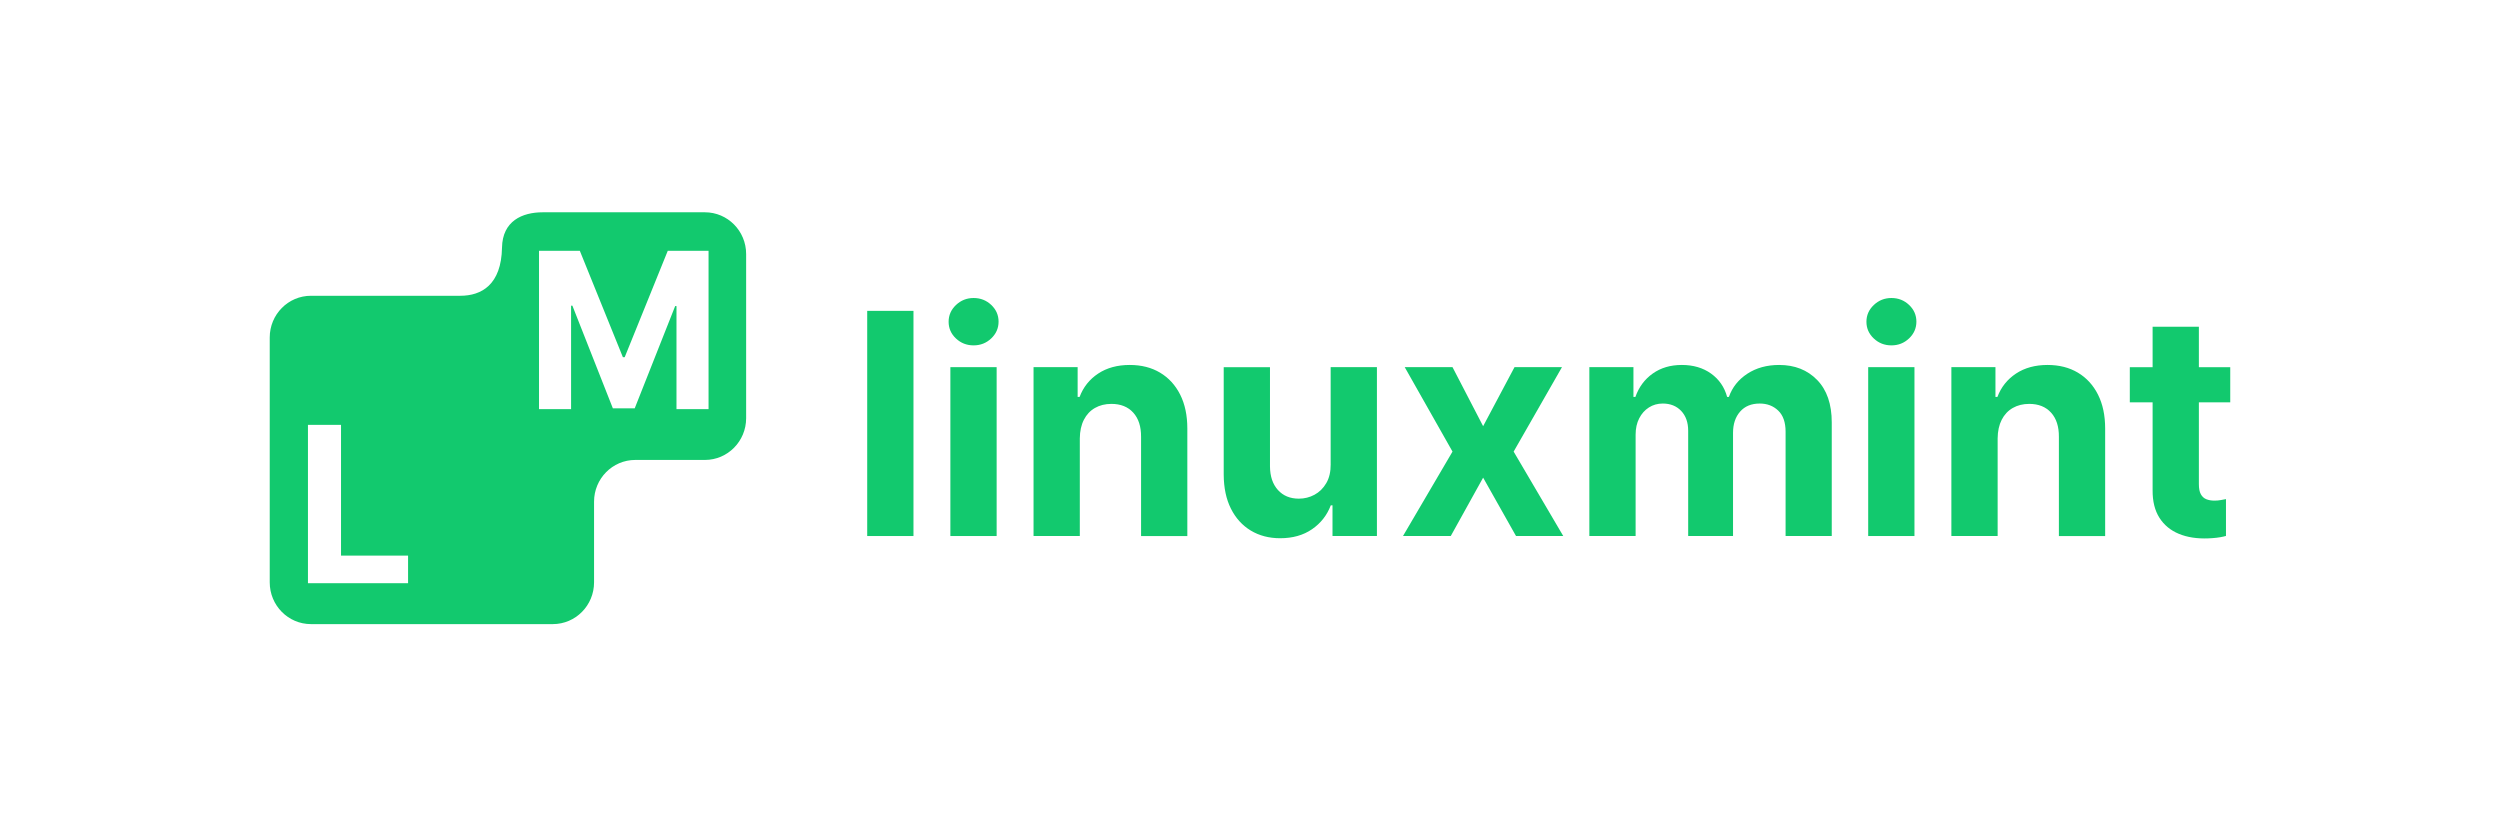 <svg width="2002" height="670" viewBox="0 0 2002 670" fill="none" xmlns="http://www.w3.org/2000/svg">
<rect width="2002" height="670" fill="white"/>
<g clip-path="url(#clip0_934_26824)">
<path d="M731.51 248.939H694.461V429.251H731.51V248.939Z" fill="#12C96E"/>
<path d="M779.667 238.645C774.221 238.645 769.513 240.506 765.572 244.229C761.63 247.952 759.652 252.436 759.652 257.653C759.652 262.871 761.602 267.341 765.516 271.035C769.43 274.73 774.138 276.577 779.653 276.577C785.169 276.577 789.877 274.716 793.79 270.993C797.704 267.27 799.654 262.786 799.654 257.569C799.654 252.351 797.69 247.881 793.79 244.187C789.877 240.492 785.169 238.645 779.653 238.645H779.667Z" fill="#12C96E"/>
<path d="M798.111 294.02H761.062V429.251H798.111V294.02Z" fill="#12C96E"/>
<path d="M928.978 298.42C922.083 294.316 913.991 292.258 904.715 292.258C894.798 292.258 886.371 294.556 879.407 299.167C872.443 303.778 867.499 310.011 864.532 317.88H862.972V294.02H827.664V429.251H864.713V351.074C864.769 345.264 865.855 340.286 867.972 336.155C870.089 332.023 873.042 328.864 876.844 326.693C880.647 324.521 885.034 323.435 890.02 323.435C897.444 323.435 903.266 325.762 907.5 330.43C911.735 335.097 913.824 341.57 913.768 349.847V429.265H950.817V343.163C950.817 332.658 948.909 323.605 945.079 316.004C941.248 308.404 935.886 302.552 928.992 298.434L928.978 298.42Z" fill="#12C96E"/>
<path d="M1065.61 371.676C1065.66 377.725 1064.49 382.802 1062.08 386.905C1059.67 391.009 1056.53 394.111 1052.65 396.198C1048.77 398.285 1044.59 399.328 1040.13 399.328C1033.11 399.328 1027.53 397.016 1023.35 392.376C1019.17 387.737 1017.05 381.434 1017 373.452V294.034H979.949V380.136C980.005 390.698 981.927 399.765 985.729 407.338C989.532 414.91 994.825 420.748 1001.59 424.851C1008.38 428.955 1016.23 431.014 1025.16 431.014C1035.19 431.014 1043.7 428.602 1050.68 423.794C1057.67 418.985 1062.67 412.612 1065.68 404.687H1067.07V429.251H1102.64V294.02H1065.59V371.676H1065.61Z" fill="#12C96E"/>
<path d="M1250.82 294.02H1212.82L1187.69 341.302L1163.17 294.02H1124.9L1163.17 361.636L1123.51 429.251H1161.77L1187.69 382.505L1214.03 429.251H1251.86L1212.12 361.636L1250.82 294.02Z" fill="#12C96E"/>
<path d="M1424.75 292.258C1414.94 292.258 1406.47 294.584 1399.32 299.252C1392.16 303.919 1387.21 310.124 1384.48 317.88H1383.09C1380.94 310.011 1376.65 303.778 1370.22 299.167C1363.78 294.556 1355.98 292.258 1346.83 292.258C1337.68 292.258 1330.02 294.542 1323.53 299.125C1317.04 303.708 1312.4 309.955 1309.62 317.88H1308.06V294.02H1272.75V429.251H1309.8V348.07C1309.8 343.078 1310.76 338.721 1312.67 334.998C1314.58 331.276 1317.18 328.371 1320.45 326.284C1323.73 324.197 1327.42 323.153 1331.54 323.153C1337.63 323.153 1342.54 325.128 1346.28 329.048C1350.01 332.982 1351.89 338.27 1351.89 344.898V429.237H1387.81V346.66C1387.81 339.61 1389.69 333.941 1393.47 329.626C1397.24 325.311 1402.48 323.153 1409.2 323.153C1415.12 323.153 1420.04 325.029 1423.98 328.794C1427.92 332.545 1429.9 338.185 1429.9 345.701V429.251H1466.87V338.298C1466.87 323.619 1462.97 312.281 1455.17 304.272C1447.37 296.262 1437.24 292.258 1424.78 292.258H1424.75Z" fill="#12C96E"/>
<path d="M1514.66 238.645C1509.21 238.645 1504.51 240.506 1500.56 244.229C1496.62 247.952 1494.64 252.436 1494.64 257.653C1494.64 262.871 1496.59 267.341 1500.51 271.035C1504.42 274.73 1509.13 276.577 1514.65 276.577C1520.16 276.577 1524.87 274.716 1528.78 270.993C1532.7 267.27 1534.65 262.786 1534.65 257.569C1534.65 252.351 1532.68 247.881 1528.78 244.187C1524.87 240.492 1520.16 238.645 1514.65 238.645H1514.66Z" fill="#12C96E"/>
<path d="M1533.1 294.02H1496.05V429.251H1533.1V294.02Z" fill="#12C96E"/>
<path d="M1663.97 298.42C1657.08 294.316 1648.98 292.258 1639.71 292.258C1629.79 292.258 1621.36 294.556 1614.4 299.167C1607.44 303.778 1602.49 310.011 1599.52 317.88H1597.96V294.02H1562.66V429.251H1599.71V351.074C1599.76 345.264 1600.85 340.286 1602.96 336.155C1605.08 332.023 1608.03 328.864 1611.84 326.693C1615.64 324.521 1620.03 323.435 1625.01 323.435C1632.44 323.435 1638.26 325.762 1642.49 330.43C1646.73 335.097 1648.82 341.57 1648.76 349.847V429.265H1685.81V343.163C1685.81 332.658 1683.9 323.605 1680.07 316.004C1676.24 308.404 1670.88 302.552 1663.98 298.434L1663.97 298.42Z" fill="#12C96E"/>
<path d="M1782.54 399.681C1781.61 399.85 1780.3 400.104 1778.59 400.428C1776.85 400.753 1775.1 400.908 1773.36 400.908C1770.87 400.908 1768.68 400.527 1766.8 399.765C1764.92 399.004 1763.46 397.664 1762.42 395.761C1761.37 393.857 1760.86 391.164 1760.86 387.709V322.209H1785.98V294.034H1760.86V261.63H1723.81V294.034H1705.55V322.209H1723.81V392.644C1723.75 401.514 1725.58 408.847 1729.28 414.656C1732.99 420.466 1738.19 424.753 1744.89 427.517C1751.59 430.281 1759.41 431.479 1768.34 431.127C1773.15 430.957 1777.24 430.464 1780.59 429.674C1781.29 429.505 1781.93 429.35 1782.56 429.195V399.695L1782.54 399.681Z" fill="#12C96E"/>
<path d="M564.497 170H434.631C418.14 170 402.387 176.994 402.011 198.259C401.468 228.097 385.52 236.854 368.597 236.854H249.01C230.778 236.854 216 251.815 216 270.274V466.366C216 484.824 230.778 499.786 249.01 499.786H442.709C460.941 499.786 475.719 484.824 475.719 466.366V401.74C475.719 383.281 490.497 368.32 508.729 368.32H564.497C582.729 368.32 597.507 353.358 597.507 334.9V203.42C597.507 184.961 582.729 170 564.497 170Z" fill="#12C96E"/>
<path d="M246.609 467.028V340.23H273.087V444.932H326.78V467.028H246.609Z" fill="white"/>
<path d="M431.655 200.825H464.316L498.802 286.025H500.265L534.751 200.825H567.412V327.624H541.729V245.089H540.684L508.273 327.003H490.78L458.369 244.779H457.324V327.624H431.641V200.825H431.655Z" fill="white"/>
</g>
<defs>
<clipPath id="clip0_934_26824">
<rect width="1569.98" height="329.8" fill="white" transform="translate(216 170)"/>
</clipPath>
</defs>
</svg>
